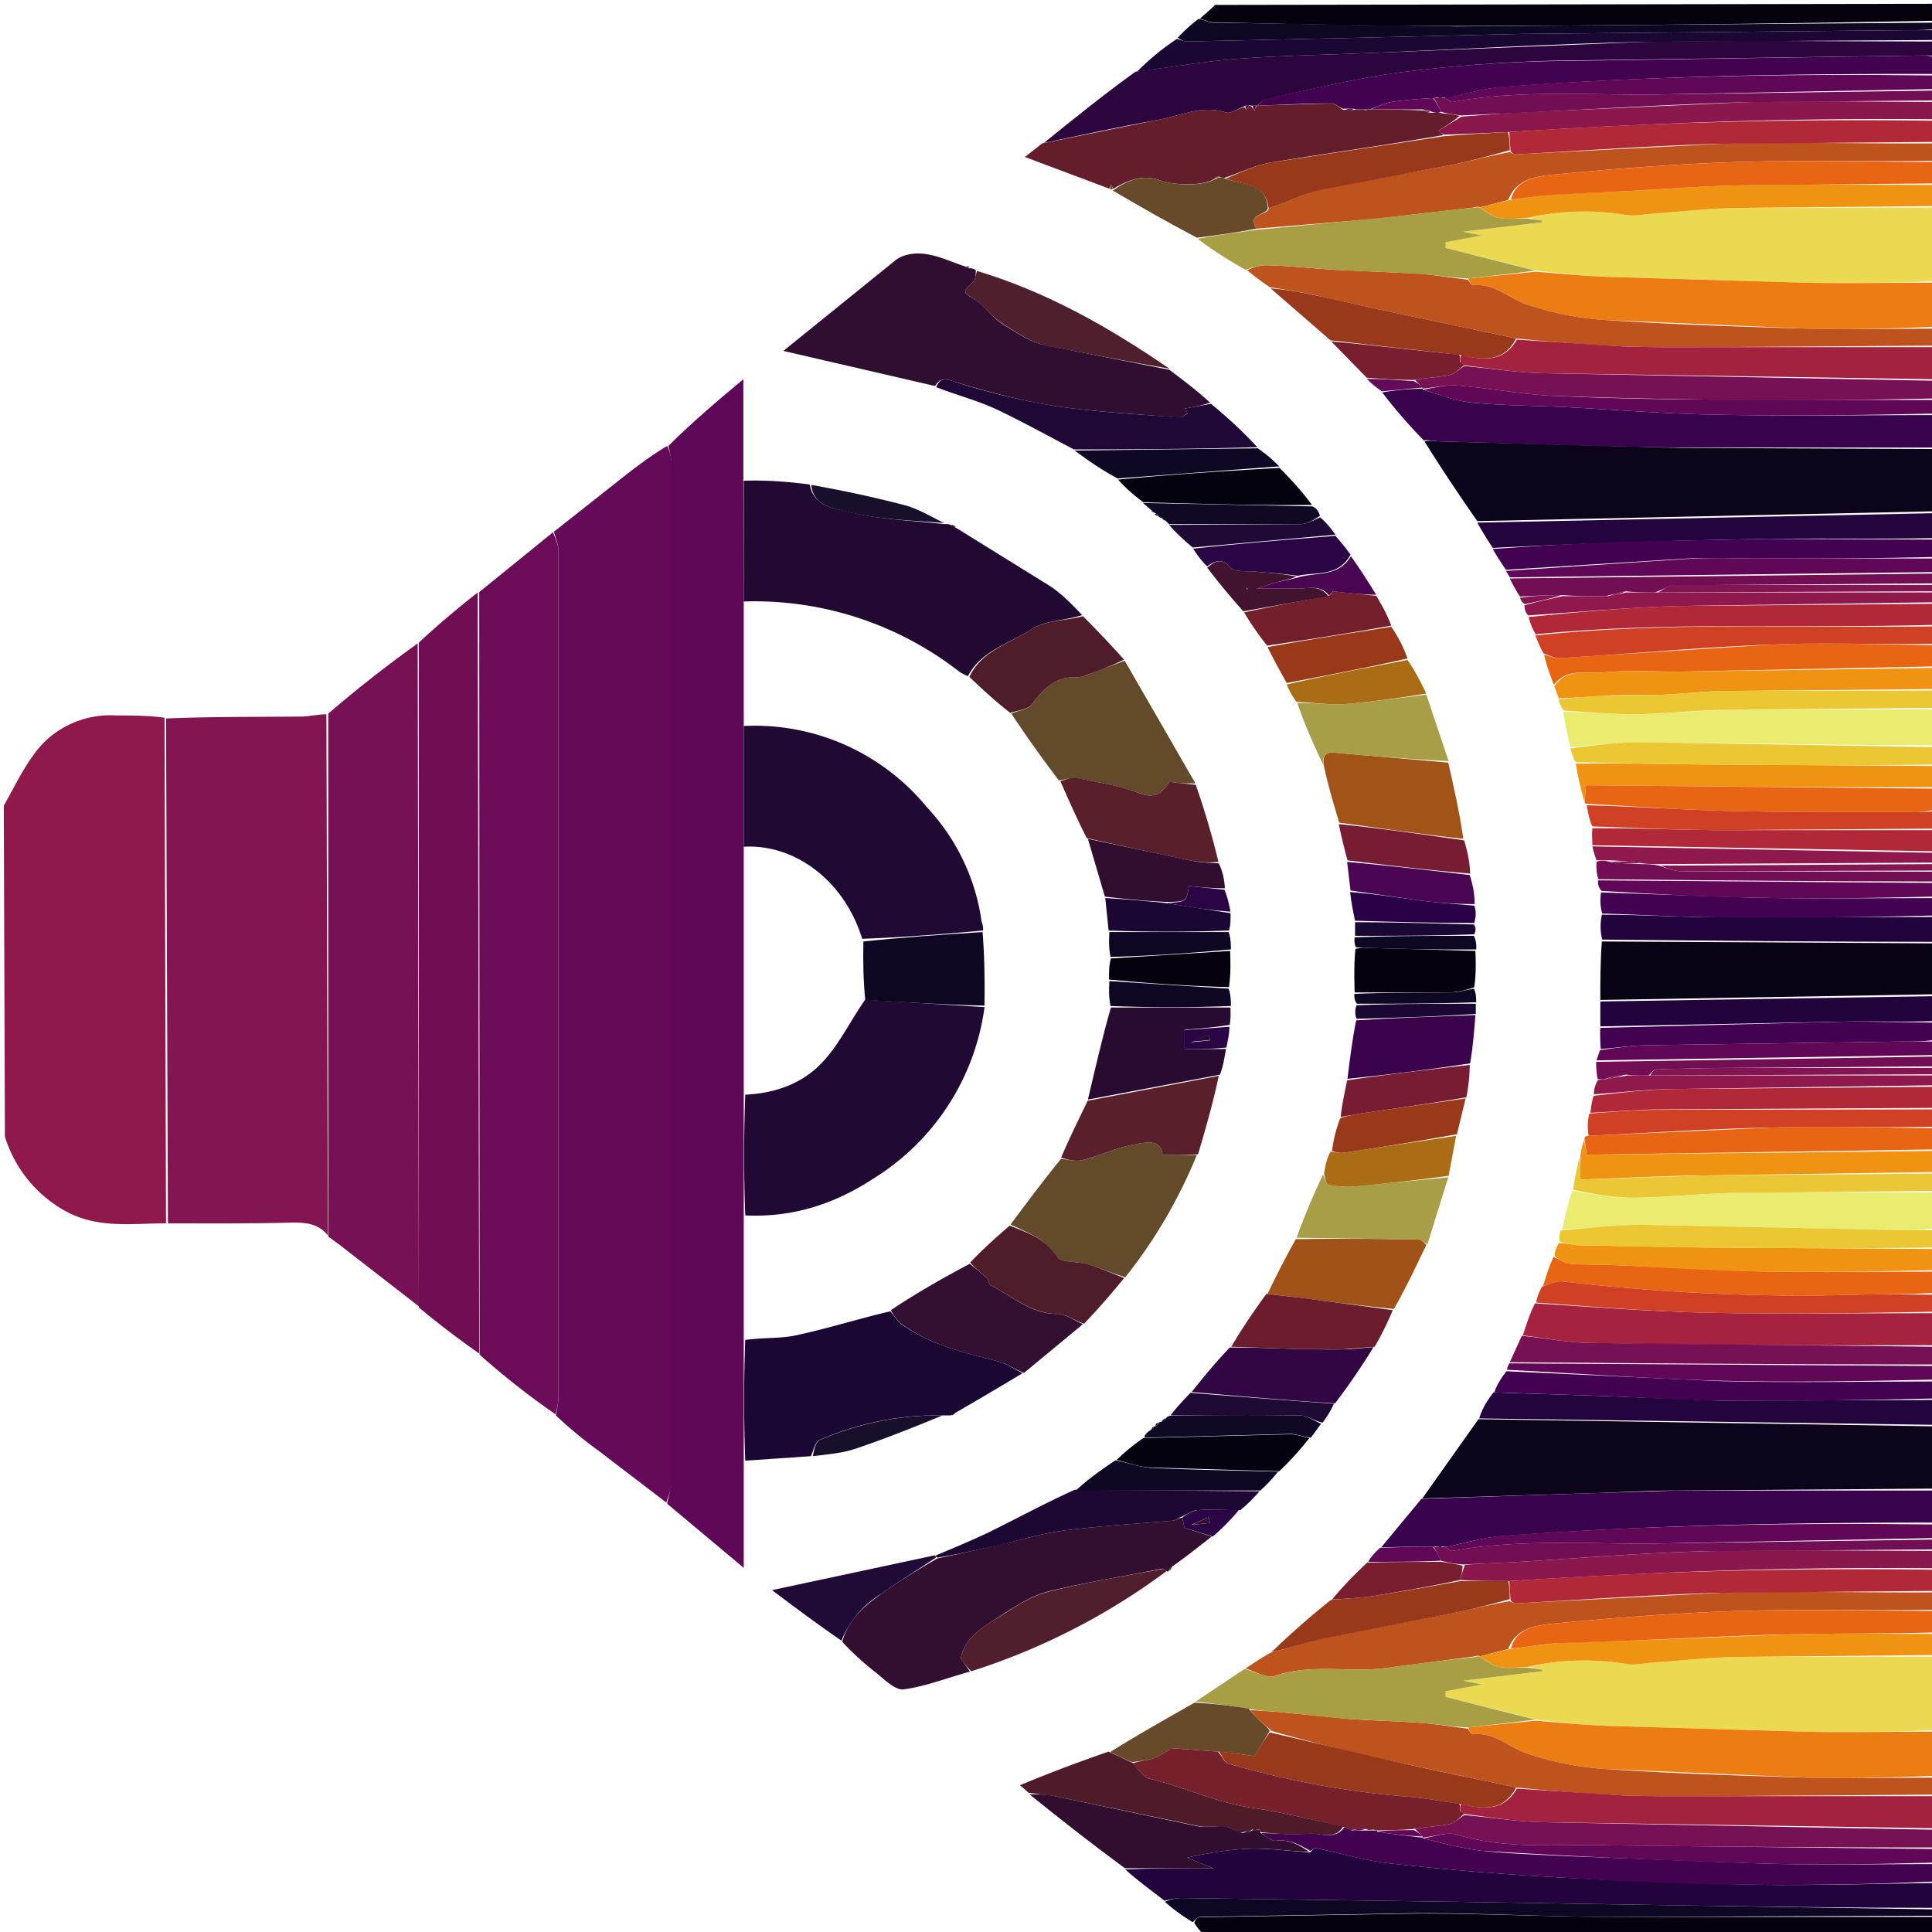 <svg xmlns="http://www.w3.org/2000/svg" width="512" height="512"><style>.B{fill:#600857}.C{fill:#0e0724}.D{fill:#99391b}.E{fill:#420250}.F{fill:#1b0733}.G{fill:#e76513}.H{fill:#420251}.I{fill:#720e54}.J{fill:#831552}.K{fill:#1e0a35}.L{fill:#8f194c}.M{fill:#a32240}.N{fill:#05020e}.O{fill:#f09312}.P{fill:#cf4025}.Q{fill:#674a29}.R{fill:#490452}</style><path d="M1 213.5c3.3-5.8 6-11.7 10.2-16.3a25 25 0 0 1 19.5-7.6c4.1 0 8.3 0 12.9.6l.4 134c-8.8 0-17.6 1.4-26-2.9a33.9 33.9 0 0 1-16.7-20.1L1 213.5z" class="L"/><path fill="#0b041a" d="M391.5 138.1a515 515 0 0 1-14-21.1c1.7-.4 3.3 0 5 0l63 1.7 67.5.3c0 5.4 0 10.7-.5 16.5l-121 2.6zM377 397l14.8-20.9L513 378c0 5.4 0 10.7-.5 16.5l-68 .5c-8.4 0-17 .6-25.5.8l-42 1.3z"/><path fill="#ebd951" d="M513 439c0 6.4 0 12.7-.5 19.5-12 .5-23.4.7-34.9.4l-50.7-1.5c-6.7-.2-13.4-1-20.1-1.7-8-2.2-15.8-4-23.7-6v-1.5l9.6-1.8-5-1 21-2.5v-.4c-1.2-.2-2.4-.4-3.4-.8a65.7 65.7 0 0 1 25.2-.8c2.4.5 5-.1 7.5-.3 7.5-.5 15-1.4 22.5-1.5l52.5-.1zm0-384c0 6.4 0 12.7-.5 19.5-12 .5-23.4.7-34.9.4l-50.7-1.5c-6.7-.2-13.4-1-20.1-1.7-8-2.2-15.8-4-23.7-6v-1.5l9.6-1.8-5-1 21-2.5v-.4c-1.2-.2-2.4-.4-3.4-.8a65.7 65.7 0 0 1 25.2-.8c2.4.5 5-.1 7.5-.3 7.5-.5 15-1.4 22.5-1.5L513 55z"/><path fill="#23033d" d="M308.6 503.7c-3.5-2.7-7.1-5.3-10.4-8.3 7.8-.3 15.2-.3 23.3-.3l-6.9-2.8c6.2-1.4 12-2.3 17.6-2.4 5 0 9.9.7 15 1 .6-.5 1-1.2 1.2-1.2 6.9 1.4 13.7 3.5 20.6 4.2 14.5 1.6 29 2.8 43.6 3.6 17.8 1 35.6 1.6 53.4 2 15.7.2 31.3-.3 47-.5 0 2 0 4-.5 6.6-21.7 0-43-.3-64.2-.6l-61.9-1-73.3-1c-1.5 0-3 .4-4.5.7z"/><path fill="#2c053f" d="M276.5 38c7.9-6.4 15.7-12.7 24.4-19 9.5-1.2 18.1-2.7 26.8-3.4 12.1-.9 24.3-1.1 36.5-1.6l71.5-2.9c25.8-.5 51.5-.1 77.3-.1 0 1 0 2.1-.4 3.6-1 .3-1.6 0-2.3.1l-99.4 1.4c-13.3.4-26.7 1.4-40 3.1-11.8 1.6-23.4 4.5-35 7-1 .1-2 1.2-2.9 1.8h-1.2l-.9-.1c-.3-.1-.6 0-1.2.3-1.9.7-3.6 2-4.8 1.6-6.5-2.1-12.2 1-18.2 2-10.1 1.8-20.2 4-30.2 6.1z"/><path fill="#38024d" d="m376.7 397.2 42.3-1.4 25.6-.8h68c.4 2.7.4 5.4 0 8.5-38.7 0-76.8.7-114.8 3.6-5 .4-9.9 1.9-14.8 2.9v-.2c-.4 0-.7 0-1.2.2-.5 0-.6 0-.9-.2-.3 0-.6 0-.9.2l-.3-.1c-4.7 0-9.2 0-13.7.2l10.7-12.9zM513 118.6h-67.4c-21-.2-42.1-1-63.2-1.6-1.6 0-3.2-.4-5.1-.3-3.9-4-7.4-8-11-12.7a69 69 0 0 1 10.7-1l.1.3c4.5 1.3 8.7 3 13 3.4 8.4.8 16.8.8 25 1.2 13.4.7 26.7 1.8 40 2 19.3.4 38.6.1 57.9.1v8.6z"/><path fill="#eb7d12" d="M406.9 72c6.6.5 13.3 1.2 20 1.4l50.7 1.5c11.5.3 23 0 35 0 .4 3.8.4 7.5 0 11.7-11.3.5-22.4.8-33.4.5l-54-2.3a81 81 0 0 1-20.8-4.2c-4.6-1.6-8.4-5.6-14-5-.4.1-1-1-1.3-1.8l17.8-1.8zm0 384c6.6.5 13.3 1.2 20 1.4l50.7 1.5c11.5.3 23 0 35 0 .4 3.8.4 7.5 0 11.7-11.3.5-22.4.8-33.4.5l-54-2.3a81 81 0 0 1-20.8-4.2c-4.6-1.6-8.4-5.6-14-5-.4.1-1-1-1.3-1.8l17.8-1.8z"/><path fill="#080415" d="M424.1 265c0-5 0-10 .4-15.5l88.5.5c0 4.4 0 8.7-.5 13.5l-88.4 1.5z"/><path fill="#bf531e" d="M389 74.1c.4.6 1 1.6 1.4 1.5 5.6-.6 9.4 3.4 14 5a81 81 0 0 0 20.9 4.2c18 1.2 36 1.8 53.9 2.3 11 .3 22 0 33.5 0 .3 1.3.3 2.7-.2 4.5l-58.8.4c-7.9 0-15.8.1-23.7-.2a551 551 0 0 1-28.2-2.1l-35.9-7.6-18-4c-3.8-.8-7.6-1.4-11.4-2a71 71 0 0 1-6-4.5c1.7-.8 3.6-1.4 5.6-1.3 5.9.2 11.7.8 17.6 1.2l22.2 1c4.3.4 8.7 1.1 13 1.6zm0 384c.4.6 1 1.6 1.4 1.5 5.6-.6 9.4 3.4 14 5a81 81 0 0 0 20.9 4.2c18 1.2 36 1.8 53.9 2.3 11 .3 22 0 33.5 0 .3 1.3.3 2.7-.2 4.5l-58.8.4c-7.9 0-15.8.1-23.7-.2a551 551 0 0 1-28.2-2.1l-35.4-7.5a540 540 0 0 1-29.5-7.5c-1-1.2-2.2-1.8-3.1-2.7-1-.9-1.8-2-2.4-2.8l6.5.4 19.2 1.9c6.6.5 13.2.6 19.7 1.1 4 .3 8 1 12.1 1.5zm-59-15.9c2-1.3 4-2.7 6.7-4.2 5.4-1.4 10-3 14.7-4l33.6-6.5c5-1 10-2.3 15.1-3.2.7.4 1.2.6 1.7.6l54.4-2.8c19-.5 37.9 0 56.8-.1 0 1.4 0 2.8-.3 4.6-17.3.3-34.3-.2-51.3.3-16.7.5-33.4 1.8-50 3.4-4.2.5-9.6 1-11.7 6.7l-7.7 2v-.2c-.5 0-.8 0-1.5.2l-23 3c-10 1.4-20-1.3-29.8 2.2-2 .7-5-1.3-7.6-2zM513 38c0 1.4 0 2.8-.3 4.6-17.3.3-34.3-.2-51.3.3-16.7.5-33.4 1.8-50 3.4-4.2.5-9.6 1-11.7 6.7a431 431 0 0 1-7.7 2v-.2c-.5 0-.8 0-1.5.2l-26 3-31.6 2.6c-2.5-4.3 3-3.3 3.3-5.4 4.8-1.6 9.2-3.9 13.9-5 11.3-2.4 22.7-4.2 34-6.4 5.3-1 10.6-2.5 16-3.5.7.4 1.2.6 1.7.6l54.4-2.8c19-.5 37.9 0 56.8-.1z"/><path d="m402 474 28 1.8c8 .3 15.8.2 23.7.2h58.8a26 26 0 0 1 0 8.5l-104-1.6c-6.9-.2-13.7-1.3-20.6-2.2-.3-.4-.6-.6-.9-.7v-.3c0-.8 0-1.3.3-1.6 5.9 1.4 11.2 1.9 14.7-4.1zm0-384 28 1.8c8 .3 15.8.2 23.7.2h58.8a26 26 0 0 1 0 8.5l-104-1.6c-6.8-.2-13.7-1.3-20.6-2.1-.3-.5-.6-.7-.9-.8v-.3c0-.8 0-1.2.3-1.6 5.9 1.4 11.2 1.9 14.7-4.1z" class="M"/><path d="M513 498.6a890.2 890.2 0 0 1-100.4-1.1c-14.6-.8-29.1-2-43.6-3.6-7-.7-13.7-2.8-20.6-4.2-.2 0-.6.7-1.2.8-3-1.8-5.7-3.1-9-2.7-1.3.2-2.8-1.2-4-2 4.4 0 8.5.6 12.4.1 3.1-.3 7 2 9.7-1.7l2 .9h6c.2 0 .7 0 .7.3 4 .7 8 1.1 12 1.6l.2.2c5.3 1.3 10.4 2.7 15.7 3.3 7.4.8 15 1 22.5 1.4l52.8 2c14.9.4 29.9.1 44.8.1v4.6z" class="E"/><path d="M319.5 513c-1.3-1-2.1-2-3-3.4.3-.9.8-1.5 1.3-1.5l58.1-1c16.6 0 33 .8 49.6.9H513v5H319.5zM318 4.9c1.3-1.1 2.6-2.2 4-3.6L513 1c0 1.3 0 2.7-.5 4.5a7658 7658 0 0 1-126.4 1.4c-21.5 0-43-.5-64.6-1-1.2 0-2.4-.7-3.6-1z" class="N"/><path d="M333 28c1-.6 1.8-1.7 2.8-1.9 11.7-2.4 23.3-5.3 35.1-6.9a384.4 384.4 0 0 1 40-3l99.4-1.5 2.3.3a9 9 0 0 1 0 4.6c-38.7-.1-76.8.6-114.8 3.5-5 .4-9.9 2-14.8 3l-.1-.3-1.1.2c-.5 0-.6 0-.9-.2l-.9.2h-.2c-3.9.2-7.5.5-11 1-2 .4-3.9 1.3-5.8 2h-3.3c-.2 0-.7 0-.8-.2h-3.1c-1.3-.6-2.2-1.5-3.2-1.4-6.5 0-13 .4-19.6.6z" class="E"/><path fill="#a52340" d="M403.6 353.8c.9-2.8 1.8-5.7 3.2-8.4 15.8 1 31 2.2 46.3 2.5 20 .4 40 .1 59.9.1 0 2.7 0 5.4-.5 8.5-30.7.1-61 0-91.2-.6-6-.1-11.8-1.3-17.7-2z"/><path fill="#eaec6f" d="M414 325.9c.7-3.5 1.5-7 2.7-10.3 5.6.7 10.9 1.9 16.2 1.8 9.4 0 18.8-1.2 28.3-1.3 17.3-.3 34.5-.1 51.8-.1 0 3 0 6-.5 9.5-3 .5-5.4.5-8 .5l-68.4-1.4c-7.4 0-14.8.8-22.2 1.3zm2.2-127.9c-.8-3-1.5-6-1.9-9.4 6.6 0 12.9.8 19 .7 8.7-.1 17.3-1.1 26-1.2l53.7-.1c0 3 0 6-.5 9.5-25.9 0-51.3-.6-76.8-.8-6.5-.1-13 .8-19.5 1.3z"/><path fill="#23043e" d="m391.5 138.5 121-2.5c.5 2 .5 4 .1 6.6-14.9.3-29.5 0-44 .2a2167.4 2167.4 0 0 0-73 2.4 91.3 91.3 0 0 1-4.1-6.7zM513 377.6l-121-1.7c.7-2.3 1.9-4.5 3.8-6.9l30.4 1 30 1.2 56.8-.2v6.6z"/><path d="m513 10.6-77.3.5c-23.8.5-47.7 1.9-71.5 2.9-12.2.5-24.4.7-36.5 1.6-8.7.7-17.3 2.2-26.4 3.4 3-3 6.5-6 10.6-8.7 1.2.3 1.8.7 2.4.7l46-1 42-1L505 8h8v2.6z" class="F"/><path d="m392 439 8.1-2c4.4-.5 8.1-1.2 11.9-1.5 6.4-.4 12.9-.5 19.4-.7l43.2-1.7c12.8-.3 25.6-.1 38.4-.1v5.6l-52.5.5c-7.5.1-15 1-22.5 1.5-2.5.2-5.1.8-7.5.3a67.4 67.4 0 0 0-25.5.8c-3 .2-5.6.5-8 0-1.7-.4-3.3-1.8-5-2.7zm0-384 8.1-2c4.4-.5 8.1-1.2 11.9-1.5l19.8-.9c10.3-.5 20.5-1.4 30.8-1.5 16.8-.3 33.6-.1 50.4-.1v5.6l-52.5.5c-7.5.1-15 1-22.5 1.5-2.5.2-5.1.8-7.5.3a67.4 67.4 0 0 0-25.5.8c-3 .2-5.6.5-8 0-1.7-.4-3.3-1.8-5-2.7z" class="O"/><path fill="#781153" d="M388 97c6.8.6 13.7 1.7 20.5 1.9l104 2c.5 1.5.5 2.9 0 4.7a1730.5 1730.5 0 0 1-101-.7c-8.2-.4-16.5-2-24.8-2.7-3.2-.3-6.5.5-9.7.8v-.2l-2-2.1c3-.6 6.2-.7 9.1-1.3 1.4-.3 2.6-1.6 4-2.4zm0 384c6.8.6 13.6 1.7 20.5 1.9l104 2c.5 1.5.5 2.9 0 4.7a6498 6498 0 0 1-88.6-.6c-12.6-.2-25.3 1-37.7-2.8-2.7-.8-6.1.5-9.2.8v-.3l-2-2c3-.6 6.2-.7 9.1-1.3 1.4-.3 2.6-1.6 4-2.4z"/><path fill="#8a184d" d="M513 27c0 1.4 0 2.8-.5 4.6-37.8-.4-75.2 1-112.8 3.4l-17 .7-1.6-1 6.2-3.8 13.4-1 61.4-2.8c17-.5 34-.1 50.9-.1z"/><path d="M513 432.6c-12.8.4-25.6.2-38.4.5-14.4.3-28.8 1.1-43.2 1.7l-19.4.7c-3.8.3-7.5 1-11.6 1.4 1.4-5.5 6.8-6.1 11-6.6 16.6-1.6 33.3-2.9 50-3.4 17-.5 34 0 51.3 0 .3 1.8.3 3.5.3 5.7zm0-384-50.4.5c-10.3.1-20.5 1-30.8 1.5l-19.8 1c-3.8.2-7.5.9-11.6 1.3 1.4-5.5 6.8-6.1 11-6.6 16.6-1.6 33.3-2.9 50-3.4 17-.5 34 0 51.3 0 .3 1.8.3 3.5.3 5.7z" class="G"/><path fill="#8a184d" d="M513 411c0 1.4 0 2.8-.5 4.6-37.8-.4-75.2 1-112.8 3.4-4.5 0-8.6 0-12.7-.3.3-1.5.7-2.6 1.2-4 4.4-.4 8.6-.5 12.8-.7 17-1 34-2.5 51-2.9 20.4-.5 40.7-.1 61-.1z"/><path d="m513 507.7-87.5.3c-16.5-.1-33-1-49.6-1l-58 1c-.6.1-1.1.7-1.8 1.4a49.5 49.5 0 0 1-7.4-5.4c1.4-.6 3-1 4.4-1l73.3 1 61.9 1 64.2 1c.5.4.5.9.5 1.7z" class="C"/><path d="M513 370.6c-18.9.5-37.8.7-56.7.6-10-.1-20-.8-30-1.2l-30.3-1c.6-1.8 1.6-3.5 3.2-5.6l56.3 2.6c19.1.5 38.3.1 57.4.1v4.6z" class="H"/><path fill="#b12838" d="M400 419a1357 1357 0 0 1 112.5-3c.5 1.7.5 3.4.5 5.6l-56.8.5c-18.1.5-36.3 1.8-54.4 2.8-.5 0-1-.2-1.5-.9l-.3-5zm0-384a1357 1357 0 0 1 112.5-3c.5 1.7.5 3.4.5 5.6l-56.8.5c-18.1.5-36.3 1.8-54.4 2.8-.5 0-1-.2-1.5-.9l-.3-5z"/><path d="M395.6 145.5c12-.9 23.8-1.5 35.6-2l37.3-.7 44.1.2a9 9 0 0 1 0 4.6c-15.7.4-30.8.4-45.9.4-6.5 0-13-.3-19.4 0l-48.2 3a71.8 71.8 0 0 1-3.5-5.5z" class="H"/><path d="M513 7.7c-2.7.3-5.3.3-8 .3L402.2 9l-41.8 1-46.1 1c-.6 0-1.2-.4-2.2-1a45 45 0 0 1 5.5-5c1.5.2 2.7 1 4 1l64.5 1 126.4-1c.5.4.5.9.5 1.7z" class="C"/><path d="M411.8 181.5c-1-2.5-1.9-5-2.6-7.9 1.5.1 2.8 1 4 .8l56.5-3.6c14.4-.6 28.9 0 43.3.2 0 1.7 0 3.4-.5 5.6l-67.8 1.4c-6.6 0-13.2-.5-19.7.2-4.4.5-9.7-1.4-13.2 3.3zm-2.9 159.4c.8-2.6 1.6-5.3 2.8-7.8 1.7.7 3 1.7 4.3 1.8 4.2.3 8.4.2 12.6.4l35.5 1.6c16.3.3 32.6.1 48.9.1 0 1.7 0 3.4-.3 5.6-7 .5-13.7.3-20.3.5-26.2.8-52.3-.5-78.3-3.5-1.7-.2-3.5.8-5.2 1.3z" class="G"/><path fill="#b12839" d="M406.9 168c-.7-1.3-1.4-2.7-1.8-4.5 13.2-1.3 26.2-2.5 39.2-2.9l68.7-.6c0 1.7 0 3.4-.5 5.6-35.5 1-70.6-1-105.6 2.5z"/><path fill="#f09313" d="M513 336.6c-16.3.4-32.6.6-48.9.3-11.8-.2-23.7-1-35.5-1.6-4.2-.2-8.4 0-12.6-.4-1.4 0-2.6-1-4-2a6 6 0 0 1 1.2-3.5c2 .1 3.5.5 5 .6l33.6.6 61.2.4v5.6zM411.9 181.9c3.4-5.1 8.7-3.2 13.1-3.7 6.5-.7 13.1-.1 19.7-.2l67.8-1c.5 1.7.5 3.4 0 5.6l-53.9.5c-5.9 0-11.8.7-17.7 1-4.7.2-9.5 0-14.2.2l-13.6.8-1.2-3.2z"/><path fill="#23033e" d="m424 265.4 88.5-1.4c.5 2 .5 4 .1 6.6-7.6.3-15 0-22.3.1l-66.2 1.3v-6.6zm89-15.8c-29.3 0-58.6-.3-88.4-.6-.5-2-.6-4-.1-6.6 10.9 0 21.3.7 31.7.7l56.8-.1v6.6z"/><path fill="#f09313" d="M419.9 212.6c-.9-3.3-1.7-6.5-2.3-10.2 11.6-.2 23 .1 34.2.2l61.2.4c0 1.7 0 3.4-.5 5.6-31 .1-61.5-.2-92.2-.5l-.4 4.5zm-1.1 93.8c.2-1.5.5-3 1-4.3l.7 3.9 92.5-1c0 1.7 0 3.4-.5 5.6l-61.2.9c-10.9.1-21.7.7-32.5 1.1v-6.2z"/><path d="M408.6 341c2-.6 3.8-1.6 5.5-1.4 26 3 52 4.3 78.3 3.5 6.6-.2 13.3 0 20.3 0 .3 1.3.3 2.7.3 4.5-20 .4-40 .7-59.9.3-15.2-.3-30.5-1.6-46-2.7a12 12 0 0 1 1.5-4.1zM407 168.4c34.9-3.7 70-1.9 105.5-2.4.5 1.4.5 2.8.5 4.6-14.4.3-28.9-.4-43.3.2-18.8.7-37.6 2.5-56.4 3.6-1.3.1-2.6-.7-4.2-1.2-.9-1.5-1.5-3-2.2-4.8z" class="P"/><path d="m513 304.6-92.5 1.4-.6-4.2c0-.4.2-.7.9-.8l49-2.2c14.3-.4 28.8 0 43.2.2v5.6z" class="G"/><path fill="#781153" d="M403.3 354c6.2.6 12 1.8 18 1.9l91.2 1c.5 1.5.5 2.9 0 4.7-37.8 0-75-.3-112.4-.6l3.2-7z"/><path d="M420 212.8c0-1.7.2-3.1.3-4.7l92.2.9c.5 1.7.5 3.4.2 5.6-2.3.5-4.3.7-6.2.6-16.2 0-32.5.1-48.7-.3-12.5-.3-24.9-1.2-37.4-1.9 0 0-.3 0-.4-.2z" class="G"/><path fill="#b12839" d="M421.5 294.9c.1-1.4.3-2.7.8-4.5 7.5-.9 14.6-1.7 21.6-1.8l69.1-.6c0 1.7 0 3.4-.5 5.6l-71.9.4c-6.3 0-12.7.6-19 .9zm.5-70.9c0-1.4-.2-2.7 0-4.5 11-.1 21.7.4 32.3.5H513c0 1.7 0 3.4-.5 5.6l-90.4-1.6z"/><path fill="#ecc734" d="M413 185.4c4.6-.6 9.1-1 13.7-1 4.7-.2 9.5-.1 14.2-.3 6-.3 11.8-1 17.7-1l54-.1c.4 1.4.4 2.8.4 4.6l-53.8.5c-8.6 0-17.2 1-25.8 1.2-6.2 0-12.5-.6-19-1-.8-1-1-1.8-1.4-2.9zm100 145.2c-20.4.3-40.8.2-61.2 0-11.2 0-22.4-.4-33.7-.6-1.4 0-2.9-.5-4.7-.9a5 5 0 0 1 .2-3c7.7-.7 15-1.6 22.5-1.5l68.5 1.4h8c.4 1.4.4 2.8.4 4.6z"/><path fill="#ebc635" d="M418.6 306.6c.2 1.4.2 3 .2 6l32.5-1.1 61.2-.5c.5 1.4.5 2.8.5 4.6l-51.8.5c-9.5.1-18.9 1.2-28.3 1.3-5.3 0-10.6-1-16-2.1.4-3 1-5.8 1.7-8.7z"/><path d="M377.1 103.3c3.1-.6 6.4-1.4 9.6-1.1 8.3.7 16.6 2.3 24.8 2.7 15.4.7 30.8 1 46.2 1l54.8.1c.5 1 .5 2.1.5 3.6-19.3.4-38.6.7-58 .3-13.2-.2-26.5-1.3-39.8-2-8.3-.4-16.7-.4-25-1.2-4.4-.4-8.6-2-13-3.4zm.1 383.9c2.9-.5 6.3-1.8 9-1 12.4 3.8 25.1 2.6 37.7 2.8l88.6 1c.5 1 .5 2.1.5 3.6-15 .4-29.9.7-44.8.3a2328.3 2328.3 0 0 1-75.3-3.4c-5.3-.6-10.4-2-15.7-3.3z" class="B"/><path d="M513 242.6c-19 .5-37.9.7-56.8.5-10.4 0-20.8-.7-31.6-1a13 13 0 0 1-.3-5.6l40.3 1.4c16.1.3 32.3.1 48.4.1v4.6z" class="H"/><path d="m513 219.6-58.7.4c-10.6-.1-21.2-.6-32.3-1-.8-1.6-1.1-3.4-1.5-5.6 12.4.3 24.8 1.2 37.3 1.5 16.2.4 32.5.3 48.7.3 2 0 3.9 0 6.2-.2.3 1.4.3 2.8.3 4.6z" class="P"/><path fill="#ecc734" d="M513 202.6c-20.4.3-40.8.2-61.2 0-11.3 0-22.6-.4-34.2-.6-.7-1-1-2.2-1.4-3.7 6.5-.8 13-1.7 19.5-1.6l76.8 1.3c.5 1.4.5 2.8.5 4.6z"/><path d="M421.2 295.1c6.7-.5 13-1 19.4-1l72-.1c.4 1.4.4 2.8.4 4.6-14.4.3-28.9-.2-43.3.2-16 .3-32.1 1.4-48.7 2.2a14 14 0 0 1 .2-5.9z" class="P"/><path d="m424 272.4 66.3-1.7 22.3.3a9 9 0 0 1 0 4.6c-2.9.4-5.2.4-7.5.4l-68.9 1c-4 .1-8 .7-12 1-.1-1.7-.2-3.5-.1-5.6z" class="H"/><path d="M383 26c5-1 9.8-2.5 14.8-3 38-2.8 76.1-3.5 114.7-3 .5 1 .5 2.1 0 3.6L441.2 25c-18.7.4-37.5-1.4-56.1 2-.7.2-1.4-.6-2.1-1zm0 384c5-1 9.8-2.5 14.8-3 38-2.8 76.1-3.5 114.7-3 .5 1 .5 2.1 0 3.6l-71.3 1.4c-18.7.4-37.5-1.4-56.2 2-.6.2-1.3-.6-2-1z" class="B"/><path d="M383 410c.7.4 1.4 1.2 2 1 18.7-3.4 37.5-1.6 56.2-2l71.3-1c.5.7.5 1.5.5 2.6l-61 .5c-17 .4-34 1.9-51 2.9l-13.2.6a26 26 0 0 1-5.9-1c-.6-1.4-1.3-2.5-1.9-3.6h3zm0-384c.7.4 1.4 1.2 2 1 18.7-3.4 37.5-1.6 56.2-2l71.3-1c.5.8.5 1.5.5 2.6l-50.9.5c-20.5.6-41 1.9-61.4 2.9l-13.6.6c-2.1-.3-3.6-.5-5.2-1-.6-1.4-1.3-2.5-1.9-3.6h3z" class="I"/><path d="m400 361.3 112.5.7c.5 1 .5 2.1.5 3.6-19.1.4-38.3.8-57.4.3-18.6-.5-37.2-1.9-56.2-2.9 0-.5.2-1 .6-1.7zm-1-210 48.3-3.2c6.4-.4 13-.1 19.4-.1h45.8c.5 1 .5 2.1 0 3.6L400.1 153l-1-1.7z" class="B"/><path d="m400 153.3 112.5-1.3c.5.8.5 1.5 0 2.6l-68.6.5c-1.7 0-3.3 1.2-5.3 1.9-2.8 0-5.2 0-7.8-.3-1.8.3-3.3.8-5.3 1.3-4.1 0-7.8 0-11.7-.3-3.9 0-7.4.2-11 .4-1-1.5-1.8-3-2.7-4.8z" class="I"/><path d="M431 157h82v2.6l-68.7 1c-13 .4-26 1.6-39.3 2.5-.7-.7-1-1.5-1-2.7 3.6-1 6.8-1.7 10-2.4h12c2.2-.3 3.6-.7 5-1z" class="L"/><path d="M513 237.6c-16.1.4-32.3.6-48.4.3-13.3-.2-26.6-1-40.2-1.8-.7-.9-1-1.6-.9-2.8l89.5.7v3.6zm-89 40.7c4.2-.6 8.2-1.2 12.2-1.3l68.9-1h7.4c.5 1 .5 2.1 0 3.6l-89.4 1.4.9-2.7z" class="B"/><path d="m513 287.6-69 1c-7.1 0-14.2.9-21.6 1.4 0-1.1.2-2.2 1-3.7.8-.3 1.2-.3 2-.3l6-1H513v2.6zm-91-63.3 90.5 1.7c.5.8.5 1.5 0 2.6l-73 .4c-1.7 0-3.1 0-4.8-.3a74 74 0 0 0-8.1-.7h-3.5a27 27 0 0 1-1.1-3.7z" class="L"/><path d="M423 228.4c1.2-.4 2.2-.4 3.7 0 3 .5 5.7.5 8.3.6 1.4 0 2.8 0 4.7.4 2.3.8 4.1 1.5 6 1.5l67.3.1v2.6c-29.7 0-59.3-.3-89.4-.6-.5-1.4-.6-2.8-.5-4.6zm14 56.6c-1.8 0-3.6.1-6-.2-2.3.1-4.2.7-6 1.2h-1.6c-.3-1.4-.4-2.8-.4-4.6l89.5-1.4c.5.8.5 1.5 0 2.6l-53.3.4c-6.7 0-13.5.2-20.3.4-.7 0-1.3 1-2 1.6z" class="I"/><path d="M437.4 285c.2-.6.8-1.5 1.5-1.6a694 694 0 0 1 20.3-.4h53.3c.5.4.5.9.5 1.7l-75.6.3zM513 156.7l-73.5.3c1.1-.7 2.7-2 4.4-2h68.6c.5.4.5.9.5 1.7zm0 74-67.3.2c-1.9 0-3.7-.7-5.6-1.5l72.4-.4c.5.4.5.9.5 1.7z" class="J"/><path fill="#650959" d="m176.6 398.2-18.2-13.9a115 115 0 0 1-11.1-9.2c.4-2 .7-3.5.7-5v-224c0-1.8-.8-3.5-1.2-5.2l19-15c3.4-2.6 6.9-5.3 11-7.7a11 11 0 0 1 1.2 4.7v270.3c0 1.6-1 3.3-1.4 5z"/><path d="M44.5 324.2 44 190.4c12-.5 24-.4 35.9-.5 2 0 4.1-.6 6.6-.6l.4 138.1c-2.5-3.1-5.9-3.5-9.7-3.4-10.7.3-21.5.2-32.7.2z" class="J"/><path fill="#5e0757" d="M176.8 398.5c.3-2 1.1-3.7 1.1-5.3V122.9c0-1.5-.3-3-.8-4.7 4.6-4.6 9.5-8.9 14.4-13.1l5.5-4.6v26.4l.1 33v255.6l-20.3-17z"/><path fill="#6c0c58" d="M146.5 141c.7 1.6 1.4 3.3 1.5 5v224.1c0 1.5-.3 3-.8 4.7a211 211 0 0 1-20.1-15.8l-.1-202.1 19.5-15.8z"/><path fill="#781054" d="M87 327.7V189.1c7.8-6.7 15.6-12.8 23.7-18.6l.3 175.7-21-16.3-3-2.2z"/><path fill="#710e53" d="M111 346.5V170.3c5-4.7 10.2-9 15.6-13.3l.4 201.7a241 241 0 0 1-16-12.2z"/><path fill="#220932" d="M197.1 159.4v-32c5.7-.2 11.4.2 17.5 1 1 5.8 6.7 6.4 9.4 7 8.5 2.3 17.5 2.5 26.3 3.5.4 0 .8-.1 1.6.2l1.5.8 25 15.5c3 2 5.6 4.7 8.4 7.6-4.5 1.5-9.8 1.4-13.4 3.7-5.7 3.8-13.3 5.6-16.9 12.5-1-.5-1.8-.8-2.4-1.3a88.3 88.3 0 0 0-57-18.5z"/><path fill="#300e31" d="M257 71.1a2.4 2.4 0 0 1 1.6.5c0 1.4-.1 2.6-.8 3.2-2.4 2.2-2.8 2.7-.2 4.1 3.2 1.8 5 5 8.1 7 3.9 2.3 7.3 4.9 11.9 5.7l32.3 6.4c3.7 2.8 7.3 5.5 10.8 8.7-2.4.8-4.6 1.2-6.8 1.6l.9 1.2c-.8.4-1.6 1.3-2.4 1.2-11-1-22-1.5-32.8-3.1-9-1.4-18-3.8-26.8-6.5-2.7-.9-3.7-.8-5 1.2L207.6 93l29.8-24.1c1.9-1.5 5.2-2 7.7-1.6 3.4.4 6.8 2 10.6 3.3l1.4.6z"/><path fill="#320e30" d="M257 443c-5.8 1.6-11.6 3.9-17.5 4.7-2.2.3-5-2.5-7.2-4.3a76 76 0 0 1-9.1-8.3c1.7-6.1 6-9.6 10.5-12.8 4.6-3.3 9.5-6.3 14.7-9.3 5.4-1.1 10.6-2.3 15.7-3.5 6-1.3 11.9-3.1 17.9-3.9 9.5-1.2 19.2-1.8 28.8-2.6.8-.1 1.5-.7 2.5-.8l.6 2.7 7.2 2.3c-3.2 2.5-6.3 5-10.1 7.7-1 .6-1.2 1.1-1.4 1.6l-.4-.1c-.6-.4-1-.7-1.2-.7-10 2-20.1 3.6-30 6-4.1 1-8 3.4-11.6 5.7-4.7 3.2-10.4 5.6-11.8 12.1l2.4 3.4z"/><path d="M197.5 387a424 424 0 0 1 0-31.9c5-.7 9.5-.3 13.8-1.3 8.3-1.8 16.5-4.4 24.7-6.3 1 1.4 2 2.7 3 3.5 7.7 5.5 16.7 7.5 25.6 9.8 2.2.6 4.2 2 6.4 3.1a1080.6 1080.6 0 0 1-19 11.2h-2a77.9 77.9 0 0 0-32.8 6.5c-1.2.5-1.6 2.8-2.3 4.3l-17.5 1.2z" class="F"/><path fill="#641d2a" d="M382 30c1.5.1 3 .3 4.8.7-1.7 1.5-3.7 2.7-5.7 4 .3.1.9.5 1.4 1.1-15.4 2.7-30.7 4.8-45.9 7.3-4 .7-7.8 2.6-12 4-.7 0-1 0-1.5-.3-.5 0-.8.2-1.3.6-3 2-11 1.7-14.4.4-4.5-1.7-8.7 0-12.6 2.4 0 0 .2 0 .2-.3l-.6-1-.4 1.1-22.4-8.4 4.6-3.6 30.5-6.2c6-1 11.7-4.1 18.2-2 1.2.4 3-1 4.8-1.4.4.4.6.6.7.9l.6-1.3s.5 0 .7.3l.7 1 .6-1.3 19.6-.6c1 0 2 .8 3.3 1.7 1.4.2 2.2 0 3.1 0 0 0 .5-.1.8 0 .7.1 1 0 1.2-.1 0 0 .5 0 .8.2l1.2-.2h.3c4.7.1 9.2 0 13.8.3a7 7 0 0 0 2.3.6h2.6z"/><path fill="#634a2a" d="m298 175 18.8 32.6a40 40 0 0 1-6.9-.4c-1.7 2.6-3.5 4.7-8 3-5.4-2-11.2-3-16.9-4-1.2-.3-2.7.5-4.4.6a322 322 0 0 1-12.6-17.7c2-.9 4.4-1 5.4-2.4 3-4 6-7.4 11.6-7.2 1 0 2-.2 3-.6l10-3.8zm19.2 131a131.7 131.7 0 0 1-19 32.5c-3.7-1.2-6.9-2.5-10.2-3.5-2.6-.8-6.8-.3-8-2-3-4.8-7.7-6.3-12.2-8.5 4.5-6 8.8-11.8 13.4-17.4 2 .2 4 .8 5.8.3 4.4-1.1 8.6-3.2 13-4 3.3-.6 7.7-1.9 8.1 2.7h9z"/><path fill="#a89e44" d="M392 439c1.7 1 3.3 2.3 5 2.7 2.4.5 5 .2 7.7.2l4 .6v.4l-21 2.5 5 1-9.6 1.8v1.5l23.7 6c-5.8.8-11.7 1.4-17.7 2.1-4.2-.2-8.2-.9-12.3-1.2-6.5-.5-13.1-.6-19.7-1.1-6.4-.5-12.8-1.3-19.2-1.9-2-.2-4.2-.2-6.7-.7-5-.9-9.7-1.4-14.3-2l12.9-8.6c2.9.6 5.9 2.6 8 1.9 9.7-3.5 19.8-.8 29.6-2.2a853.6 853.6 0 0 1 24.6-3zm0-384c1.7 1 3.3 2.3 5 2.7 2.4.5 5 .2 7.7.2l4 .6v.4l-21 2.5 5 1-9.6 1.8v1.5l23.7 6c-5.8.8-11.7 1.4-17.7 2.1-4.5-.2-8.9-1-13.2-1.2-7.4-.5-14.8-.7-22.2-1.1-5.9-.4-11.7-1-17.6-1.2-2-.1-4 .5-6 1.2-4.3-2.4-8.6-5.1-12.7-8.2 5.3-1 10.5-1.7 15.6-2.4l31.4-3c8.6-.8 17.2-2 26.4-2.9h1.2z"/><path fill="#330f31" d="M271.3 363.8c-2.5-1-4.5-2.4-6.7-3-9-2.3-17.9-4.3-25.5-9.8a11 11 0 0 1-3-3.8c7-4.7 14-8.6 20.9-12.3l4.5 3.7c.5.5.5 1.7 1 2 5.8 2.9 10.7 7.7 17.8 7.6 2.2 0 4.5 1.8 6.7 2.7l-15.7 13z"/><path fill="#a25418" d="M354.9 218c-1.4-4.7-2.8-9.3-4-14.7-.6-3.4.5-4.1 3.2-3.8l29.7 2.6c1.5 6.6 3 13.2 4 20.2-11.1-1.2-22-2.8-33-4.3z"/><path fill="#501b29" d="M356 484c-2.4 3.9-6.3 1.6-9.4 2-4 .4-8-.1-12.3-.4-.3-.1-.3-.6-.4-.7-.4-.1-.7 0-1.2.1-.2 0-.7 0-.8-.2l-3.2 1c-1.6-.8-2.9-1.6-4.2-1.7-2.3-.3-4.8.3-7-.2l-38-7.9-6.9-.9-2.3-2a391 391 0 0 1 23.5-8.9l6.4 3c1.5 1.7 2.8 3.8 4.5 4.2 9 2.1 17.3 6.2 26.6 7.6 8.3 1.2 16.5 3.3 24.7 5z"/><path fill="#a15218" d="M378 329.9c-2.7 5.6-5.3 11.2-8.6 17a670 670 0 0 1-24.9-3l-8.6-1c2.3-4.8 4.7-9.5 7.5-14.5 11.2-.2 22-.1 32.7.1.6 0 1.3.9 1.9 1.4z"/><path fill="#290a31" d="M324.9 278c-.4 2.2-.7 4.5-1.6 6.8l-35 6.6c2-8.4 3.8-16.4 6.1-24.4h31.7c0 1.4.1 2.8-.2 4.6-4.3.7-8.2 1-12 1.3v5.1h11z"/><path fill="#591f2b" d="M281 207c1.3-.3 2.8-1.1 4-.9 5.7 1.2 11.5 2 16.9 4.1 4.5 1.7 6.3-.4 8-3l7 .8a216 216 0 0 1 6 20.4 25 25 0 0 1-7.1-.3 1572 1572 0 0 1-27.8-6c-2.6-5.1-4.8-10.1-7-15.1zm7.3 84.7 34.7-6.6c-1.5 7-3.4 13.7-5.5 20.8-3.2.2-6.1.2-9.4.2-.4-4.6-4.8-3.3-8-2.7-4.5.8-8.7 2.9-13.1 4-1.8.5-3.7 0-5.8-.6 2.3-5.4 4.7-10.2 7-15z"/><path fill="#1f0835" d="M248.1 102.6c1-2.3 2-2.4 4.7-1.5a182 182 0 0 0 26.8 6.5c10.9 1.6 21.9 2.2 32.8 3 .8.2 1.6-.7 2.4-1l-.9-1.3 7-1.3c4.4 3.6 8.5 7.4 12.3 11.5-16.5.5-32.5.6-48.6.6-6.9-3.6-13.7-7.4-20.7-10.7-5-2.3-10.4-3.7-15.8-5.8z"/><path fill="#310d30" d="M272.8 475.5c2 0 4.4 0 6.7.5l38 8c2.2.4 4.7-.2 7 0 1.3.2 2.6 1 4.5 1.8 1.4-.1 2.2-.4 3-.8h2v.7c1.4.9 2.9 2.3 4.1 2.1 3.4-.4 6 1 8.8 2.9-4.8 0-9.8-.9-14.7-.8-5.7.1-11.4 1-17.6 2.4l6.9 2.8h-23.4c-8.7-6.4-17-12.9-25.3-19.6z"/><path fill="#320545" d="M364 357a180 180 0 0 1-10.2 14.9c-8.6-.5-16.4-1.2-24.2-1.8l-13.8-1.2c3.1-3.9 6.3-7.8 10.1-11.8 6.3 0 11.8.2 17.4.4 4 0 8.2.2 12.3.1 2.8 0 5.6-.4 8.4-.6z"/><path fill="#4f1d2a" d="M297.9 174.8a80.5 80.5 0 0 1-10 4.1c-.8.4-1.9.6-2.9.6-5.5-.2-8.6 3.2-11.6 7.2-1 1.3-3.4 1.5-5.7 2.2-4-3.1-7.4-6.3-10.8-9.5 3.2-7 10.8-8.9 16.5-12.7 3.6-2.3 9-2.2 13.6-3.4 3.6 3.6 7.2 7.4 10.9 11.5zm-10.6 176c-2.5-.8-4.8-2.6-7-2.6-7.1 0-12-4.7-17.8-7.6-.5-.3-.5-1.5-1-2-1.4-1.2-2.9-2.3-4.4-4 3.5-3.7 7-6.8 10.5-9.8 4.7 1.9 9.4 3.4 12.5 8.2 1 1.7 5.3 1.2 8 2 3.2 1 6.4 2.3 9.8 3.7a208 208 0 0 1-10.6 12.1z"/><path fill="#501e2d" d="M257.4 442.9a20 20 0 0 1-2.8-3.4c1.4-6.5 7.1-9 11.8-12 3.6-2.4 7.5-4.7 11.5-5.7 10-2.5 20-4.1 30.1-6 .3-.1.6.2 1.1.6a176.2 176.2 0 0 1-51.7 26.5z"/><path fill="#1d0834" d="M313 402c-.7.3-1.4.9-2.2 1-9.6.8-19.3 1.4-28.8 2.6-6 .8-12 2.6-17.9 4-5.1 1.1-10.3 2.3-15.7 3.2a.8.8 0 0 1-.4-.6c4.8-2 9.6-4 14.2-6.2 7.3-3.6 14.5-7.5 22.6-11.2l49 .4c-1.5 1.7-3 3.3-5.1 5-4.3 0-7.9-.2-11.5 0-1.4.2-2.8 1.2-4.2 1.8z"/><path fill="#501f2d" d="M309.8 97.7c-10.6-1.8-21.4-4-32.2-6-4.6-1-8-3.5-11.9-5.9-3.2-2-5-5.1-8.1-6.9-2.6-1.4-2.2-2 .2-4.1.7-.6.7-1.8 1.1-3 18.4 5.5 35 14.9 51 25.9z"/><path fill="#a79e47" d="M378.3 329.7c-1-.3-1.6-1.2-2.2-1.2l-32.5-.5a193 193 0 0 1 7-16.7c.6 1 .8 2.5 1.3 2.6 2 .4 4.2.7 6.2.6l25.7-2.5-5.5 17.7zm5.6-128c-10-.5-20-1.3-29.8-2.2-2.7-.3-3.8.4-3.3 3.4-2.5-5.2-5-10.7-7-16.6 4.3-.1 8.4.5 12.4.3 7.3-.6 14.5-1.6 21.8-2.5l5.9 17.6z"/><path d="M401.8 89.7c-3.3 6.3-8.6 5.8-14.9 4.4l-5-.6-29.3-3.3-15.9-13.8c3.6.3 7.4.9 11.1 1.7 6 1.2 12 2.7 18.1 4l35.9 7.6z" class="D"/><path fill="#3c034d" d="M391 269c-.3 4-.6 8.1-1.4 12.8-11 1.7-21.8 3-32.5 4.1.6-5 1.2-10 2.3-15.5 11-.7 21.3-1 31.7-1.4z"/><path d="M399.7 419c.4 1.5.4 3 .4 4.8-5.1 1.4-10 2.7-15 3.7l-33.7 6.6c-4.7 1-9.3 2.5-14.5 3.8a220 220 0 0 1 15.8-13.9c4.1-.4 7.6-.5 11-1 7.8-1.2 15.5-2.6 23.3-4h12.7z" class="D"/><path fill="#6c1d2d" d="m364.3 356.9-8.7.7-12.3-.1-17-.6c2.7-4.6 5.8-9.2 9.3-14l9 1 24.5 3.3a81.6 81.6 0 0 1-4.8 9.7z"/><path fill="#05020f" d="M302.9 133a40 40 0 0 1-6.6-5.9c14.4-1.4 28.6-2.3 42.8-3.1 3 3 5.8 6.1 8.6 9.8-15 .2-30-.3-44.8-.7zM347 381.1c-2.4 3-4.8 5.8-8 8.8l-34.1-1c-3-.1-6-1.3-9-2 2.1-2 4.2-3.8 7.1-5.8l39-1c1.7 0 3.4.7 5 1z"/><path d="M332.9 60.6c-5 1-10.2 1.7-15.7 2.4-7.6-4-14.8-8.1-22.3-12.5 3.8-2.7 8-4.4 12.5-2.7 3.4 1.3 11.4 1.7 14.7-.4l1.1-.4c.4 0 .7 0 1.5.3 4.6 1.8 10.6.8 11.3 7.7-.2 2.3-5.6 1.3-3.1 5.6z" class="Q"/><path fill="#310d30" d="m288.3 222.3 27.5 5.8c2.2.5 4.6.5 7.2.7 1 2.1 1.5 4.3 1.6 6.6-3.5 0-6.5-.3-9.5-.6-.7 4.2-.7 4.2-6.5 4.2a210 210 0 0 1-15.8-1.4l-4.5-15.3z"/><path d="M300 467a89 89 0 0 1-5.8-2.7c7.2-4.5 14.7-8.7 22.4-13.1 4.9.3 9.5.8 14.3 1.6 1.1 1.2 1.9 2.3 2.9 3.2.9.9 2 1.5 2.7 2.7l-4 6.7c-3.1-.4-6.3-.9-9.8-1.2l-12-.9c-2.4 1.3-3.6 2.3-5 2.7-1.9.6-3.8.7-5.7 1z" class="Q"/><path d="M359 263c-.1-3.7-.2-7.4.2-11.5 1.5-.4 2.4-.3 3.4-.3l28.4.8c.1 3 .2 6-.3 9.6a22 22 0 0 1-6.4 1.4H359z" class="N"/><path fill="#200b36" d="M247.6 412.2c.4 0 .4.4.4.6-4.8 3.2-9.7 6.2-14.3 9.5a25.6 25.6 0 0 0-10.7 12.5c-6.4-4.4-12.7-9.1-18.4-13.4l43-9.2z"/><path fill="#741f2c" d="M364.8 158c1.4 2.4 2.8 4.8 3.9 7.8-11.2 2-22 3.7-32.9 5.3a78 78 0 0 1-6.1-8.8c7.7-1.7 15-3 22.6-4.5.7-.8 1.2-1.5 1-1.1l11.5 1.2z"/><path fill="#aa6c15" d="M384 311.6a586 586 0 0 1-25.9 2.9 26 26 0 0 1-6.2-.6c-.5-.1-.7-1.7-1-2.8.3-2.2.7-4.1 1.7-5.9 1.5.2 2.5.4 3.4.3l29.9-4.5-2 10.6z"/><path fill="#99391a" d="M335.9 171.5c10.8-2 21.6-3.6 32.8-5.4a35 35 0 0 1 4.3 8.4c-11 2.5-21.5 4.5-32 6.5-1.7-3-3.4-6.1-5.1-9.5zM386 300.6a889.2 889.2 0 0 1-30 4.9 7 7 0 0 1-3-.5c.4-3 1-5.6 2.2-8.7 2.3-.7 4-1 5.9-1.3l27.3-3.9-2.3 9.5z"/><path fill="#2b0445" d="M319.9 150.1a25.2 25.2 0 0 1-3.7-4.7c12.8-1.4 25.2-2.4 37.7-3.4 1.3 1.5 2.6 3 4 5-3.3 6-9.2 4.5-14 5.6-4-.6-8-.8-12-1.2-2-.1-4.8.2-5.7-1-2.4-2.6-4.2-1.8-6.3-.3z"/><path fill="#aa6c15" d="M341 181.4c10.5-2.4 21-4.4 32-6.5 2 2.8 3.4 5.7 5 8.9-7.3 1.2-14.5 2.2-21.8 2.8-4 .2-8.1-.4-12.6-.6a20 20 0 0 1-2.6-4.6z"/><path fill="#771c33" d="M388.6 290.8c-9.3 1.6-18.4 2.9-27.5 4.2l-5.8 1c.3-3.1 1-6.2 1.7-9.7 10.8-1.6 21.5-2.8 32.5-4.1a47 47 0 0 1-.9 8.6zm-33.8-72.4c11 1.1 21.9 2.7 33.2 4.3.9 2.9 1.5 5.7 1.6 8.8-11.1-.9-21.8-2.2-32.5-3.5-.8-3-1.6-6.1-2.3-9.6z"/><path d="M357 228.4c10.8 1 21.5 2.2 32.5 3.5.8 2.5 1.3 4.9 1.3 7.7-4.8 0-9-.3-13.3-.8l-19.6-2.8-.9-7.6z" class="R"/><path fill="#0f0825" d="M295.6 387c3.3.6 6.3 1.8 9.3 2 11 .5 22.2.7 33.8 1a38.6 38.6 0 0 1-4.7 5h-48.9c3-2.8 6.6-5.4 10.5-8zM339 123.6l-42.8 3.2c-4-2.1-7.6-4.6-11.4-7.4l48.5-.6c2.2 1.5 4 3 5.7 4.8z"/><path d="M326 252c.1 3 .2 6-.3 9.6-11-.3-21.3-1-31.8-2 0-2.2 0-3.9.5-5.6l31.6-2z" class="N"/><path fill="#781e2f" d="M387 418.7c-7.8 1.7-15.5 3-23.3 4.3-3.4.5-6.9.6-10.7.9 2.6-3.2 5.7-6.4 9.3-9.8 7-.2 13.3-.2 19.7-.2 1.7.3 3.5.5 5.6 1 0 1.2-.3 2.3-.6 3.8z"/><path d="M293 238c5 .3 10 .7 15.8 1.3l17.3 2.7c0 1.4.1 2.8-.4 4.6-11 .4-21.4.4-31.9 0l-.9-8.6z" class="F"/><path fill="#781e2f" d="M352.8 90.5c9.6.8 19.3 2 29 3l4.8.5c.4.5.4.9.3 1.7 0 .4 0 .3.1.3.3 0 .6.3 1 .8-1.3 1-2.5 2.3-3.9 2.6-3 .6-6 .7-9.4 1.3-4.4 0-8.5-.3-12.5-.6l-9.4-9.6z"/><path fill="#100825" d="M347.4 381c-2-.2-3.7-1-5.4-1l-38.7 1c0-.7.5-1.3 1.6-2 .7-.5.9-.8 1-1h.3c.5-.3.7-.6.8-.9 0 0 .3-.3.7-.3.8-.3 1.1-.6 1.4-1 0-.2.1-.3.9-.6a991 991 0 0 1 34.4-.1c2 0 3.8 1.4 5.7 2.2l-2.7 3.7zM303 133.3l44.8.9c1 .4 1.6 1.2 2 2.5-1.8 1.2-3.5 2.2-5.2 2.2h-34.8l-.7-.7c-.6-.7-1-.9-1.4-1 0 0-.4 0-.7-.4-.4-.6-.7-.8-1-.8l-.1-.2-1-.8-2-1.7z"/><path fill="#2a0146" d="M357.8 236.4c6.6.5 13.1 1.5 19.7 2.4 4.2.5 8.5.8 13.2 1.2.5 1.4.5 2.8 0 4.6-10.9 0-21.2-.3-31.6-.6-.5-2.4-1-4.8-1.3-7.6z"/><path fill="#41132e" d="M320 150.4c2-1.8 3.8-2.6 6.2 0 1 1.2 3.7.9 5.6 1 4 .4 8 .6 11.8 1.4-1.9.8-3.5 1-5.2 1.5L333 156h10c3 .2 6.6-1.4 9 2l-22.5 4a179 179 0 0 1-9.6-11.6m10.8 5.8-.4-.5c0 .2 0 .5.4.5z"/><path d="M350.4 377c-2.2-.5-4-1.9-6-1.9-11.2-.2-22.5 0-34.2 0 1.4-1.9 3.2-3.8 5.3-6a3394.7 3394.7 0 0 0 38 2.9c-.7 1.6-1.7 3.3-3 5zm-40.6-237.9 34.8-.2c1.7 0 3.4-1 5.3-1.8a27 27 0 0 1 4 4.6l-37.8 3.4a56.3 56.3 0 0 1-6.3-6z" class="K"/><path d="M294 247h31.6c.5 1.4.6 2.8.6 4.6-10.6 1-21 1.7-31.9 2-.5-2.5-.4-4.6-.3-6.6zm0 13 31.6 2c.5 1.4.6 2.8.6 4.6a404 404 0 0 1-31.9 0c-.5-2.5-.4-4.5-.3-6.6z" class="C"/><path fill="#180f2c" d="M250.1 138.6c-8.6-.7-17.6-.9-26-3.1-2.8-.7-8.6-1.3-9.1-7 8.4 1.5 16.9 3.3 25.2 5.5 3.4 1 6.5 2.9 10 4.6zM215.4 386c.3-1.6.7-3.9 1.9-4.4a79 79 0 0 1 32.5-6.5c-7.3 3-15 6.1-23 8.8-3.5 1.2-7.3 1.5-11.4 2z"/><path d="m333 156 5.4-1.7 5.3-1.2c5-1.6 11 0 14.3-5.7 2.2 3 4.4 6.5 6.7 10.2-3.5 0-7-.4-11.5-.9l-1 1.1c-2.5-3.2-6-1.6-9-1.8H333z" class="R"/><path d="M359 244.4c10.5 0 20.8.3 31.6.6.5.7.6 1.5.1 2.6-11 .4-21.2.4-31.6.4v-3.6zm32.2 24.3c-10.5.7-20.9 1-31.7 1.3a5 5 0 0 1 0-3.6c10.9-.4 21.2-.4 31.6-.4v2.7z" class="F"/><path d="M359 248.4c10.5-.4 20.8-.4 31.6-.4a7 7 0 0 1 .6 3.6c-9.6.1-19.1-.1-28.6-.4-1 0-2 0-3.3-.2a5 5 0 0 1-.3-2.6zm32.2 17.2c-10.5.4-20.8.4-31.6.4-.6-.8-.7-1.5-.7-2.6 8.5-.4 17-.3 25.4-.4 2 0 4-.6 6.3-1 .5 1 .6 2.1.6 3.6z" class="C"/><path fill="#2b0445" d="M326.1 241.6c-5.6-.4-11-1.2-16.9-2.3 5.2-.3 5.2-.3 5.9-4.5l9.4 1c.8 2 1.2 3.7 1.6 5.8zm-12.8 160.6a9.4 9.4 0 0 1 4-2c3.5-.2 7.1 0 11 0a58 58 0 0 1-6.9 7l-7.5-2.3-.6-2.7m3.4 1.8 4-.4-.4-1.5-4.6 2 1-.1zm8.3-126.4c-3.7.4-7.3.4-11.2.4v-5l12-.9c0 1.8-.4 3.5-.8 5.6m-8.3-1.6 4-.4-.4-1.5-4.6 2 1-.1z"/><path d="M382 413.6c-6.4.3-12.7.3-19.4.3.6-1.2 1.7-2.4 3.1-3.7 4.8-.2 9.3-.3 14-.3a14 14 0 0 1 2.2 3.7z" class="B"/><path fill="#650959" d="M362.2 100.4c4 0 8 .3 12.5.6 1 .5 1.6 1 2.3 1.7l-10.8 1c-1.4-.9-2.7-2-4-3.3z"/><path d="M413.8 157.7c-3 1-6.2 1.7-9.8 2.4-.7-.5-.9-1-1.2-1.7 3.6-.5 7.1-.7 11-.7z" class="J"/><path fill="#501e2d" d="M309.8 416.4c0-.4.3-.9.8-1.4 0 .4-.2.8-.8 1.4z"/><path d="M308.9 375.8c0 .4-.4.7-1 1 0-.3.4-.7 1-1z" class="K"/><path d="M294.2 50.1c0-.5 0-.9.2-1.2.2.3.4.5.5 1.1-.1.3-.6.3-.7.1z" class="Q"/><path fill="#501f2d" d="M257 70.9c-.4.1-.7 0-1-.3.3-.1.6 0 1 .3z"/><path d="M307.8 137.3c.3 0 .7.2 1.2.7-.3 0-.7-.2-1.2-.7z" class="K"/><path fill="#180f2c" d="M253.3 139.6c-.3.1-.6 0-1.2-.4.3-.2.6 0 1.2.4zm-1 235.5c0-.3.2-.6.8-1 0 .4-.2.7-.8 1z"/><path d="M306 136.3c.3-.3.6-.1.9.4-.2 0-.5 0-.9-.4zm.7 240.7c.2.4 0 .7-.5 1 0-.3 0-.6.5-1zm-1 1c0 .2 0 .5-.5.9 0-.2 0-.5.5-.9zm-.7-242.7c.2-.1.5 0 .9.5-.2 0-.5-.1-.8-.5z" class="K"/><path d="m331 27.9-.6 1.4-.4-1c.3-.4.6-.5 1-.4zm1.8.1c0 .4-.2.8-.4 1.2-.2-.2-.3-.4-.4-1 .1-.2.3-.2.8-.2z" class="E"/><path d="M383 409.8c0 .2-.5.2-.7.2l.6-.2zm-2 0c0 .2-.5.2-.7.2l.6-.2z" class="B"/><path d="m323 464.1 9.5 1.3a69 69 0 0 1 4-6.3l29.9 7c11.6 2.7 23.4 5 35.4 7.6-3.3 6.3-8.6 5.8-14.9 4.4-5.2-.8-9.7-1.7-14.3-2-16-1.3-31.7-4.3-47.1-8.7-1-.3-1.7-2.2-2.5-3.3z" class="D"/><path d="M392 438.8c-.2.2-.4.3-.8.2 0-.1.3-.2.7-.2z" class="O"/><path d="M336.2 55.2c-.9-7-6.9-6-11.3-7.9 3.9-1.6 7.7-3.5 11.7-4.2l46-7c5.8-.5 11.2-.8 17-1.1.5 1.5.5 3 .5 4.8-5.4 1.5-10.7 3-16 4l-34 6.5c-4.7 1-9 3.3-13.9 4.9z" class="D"/><path d="M392 54.8c-.2.3-.4.3-.8.2 0-.1.3-.2.7-.2z" class="O"/><path fill="#76202c" d="M322.7 464.2c1.1 1 1.7 2.9 2.8 3.2 15.4 4.4 31 7.4 47.1 8.7 4.6.3 9.1 1.2 14 1.9.4.4.4.9.3 1.7 0 .4 0 .3.1.3.3 0 .6.3 1 .7-1.3 1.1-2.5 2.4-3.9 2.7-3 .6-6 .7-9.4 1.3-3.5.3-6.6.3-9.7.4 0 0-.5 0-.8-.2a2 2 0 0 0-1.2.1s-.5 0-1-.3c-1.6 0-2.8.1-4 .3l-1.7-.8c-8.5-1.9-16.7-4-25-5.2-9.3-1.4-17.6-5.5-26.6-7.6-1.7-.4-3-2.5-4.5-4.1 1.7-.6 3.6-.7 5.4-1.3 1.5-.4 2.7-1.4 5-2.7l12.1.9z"/><path d="M365 485.4c3-.4 6.2-.4 9.7-.4 1 .5 1.6 1 2.3 1.7-4-.2-8-.6-12-1.3zm-6.7-.3c1-.3 2.1-.5 3.5-.4-1 .4-2 .4-3.5.4zm4.9-.1.7-.2c0 .2-.2.2-.7.2zM382 29.6c-.8.4-1.5.4-2.6 0s-1.8-.5-2.4-.6h-13.7c1.6-.7 3.5-1.6 5.5-2 3.5-.5 7.1-.8 11-1a20 20 0 0 1 2.1 3.6zm-23.1-.8c-.8.4-1.6.5-2.7.5.7-.4 1.6-.6 2.7-.5zm1.9.2c0 .1-.3.2-.7.2 0-.2.2-.2.7-.2zm22.1-3.2c0 .2-.4.2-.6.2l.6-.2zm-2 0c0 .2-.4.2-.6.2l.6-.2zM362.7 29l-.6.2c0-.2.2-.2.6-.2z" class="B"/><path d="M430.8 156.7c-1.2.6-2.6 1-4.4 1.3 1-.5 2.6-1 4.4-1.3zM425.4 286c1.4-.5 3.3-1 5.3-1.3-1.4.6-3.2 1-5.3 1.3zm9.3-57.3c-2.3.2-5 .2-7.6-.3a30 30 0 0 1 7.6.3z" class="J"/><path fill="#200932" d="M260.9 267a63.4 63.4 0 0 1-29.7 45.5c-10 6.5-21 10.2-33.7 9.6-.4-10.5-.4-21 0-32 8.6-.4 15.8-3.3 21-9.2 4.2-4.7 7-10.6 10.8-16l31.6 2zM197 192.4a59 59 0 0 1 48.7 21.6 55.3 55.3 0 0 1 14.4 30c.1.7.6 1.5.4 2.6-11 1-21.3 1.8-32 2.2-5-16.1-18.5-25.2-31.4-24.4v-32z"/><path d="M377 29.3c.6-.2 1.3 0 2 .3-.6.2-1.2 0-2-.3z" class="I"/><path d="M323 46.8c0 .2-.2.3-.7.3 0-.1.3-.3.8-.3z" class="D"/><path d="M331.9 484.8c-.7.6-1.5.9-2.6 1.2.6-.5 1.5-1 2.6-1.2zm2.1.1-.8.1c0-.1.3-.2.7-.1z" class="E"/><path d="M387 96z" class="M"/><path d="M330.6 156.3c-.2-.1-.2-.4-.2-.6l.2.6zm2.4-.3h-.1.1z" class="R"/><path fill="#320e30" d="m316 404 4.3-1.9.4 1.5-4.3.4h-.4zm0 0h-.1.1z"/><path fill="#290a31" d="m316 276 4.3-1.9.4 1.5-4.3.4h-.4zm0 0h-.1.1z"/><path d="M387 480h-.1.1z" class="M"/><path d="M229.3 265c-.5-5-.6-10-.5-15.5 10.4-1.1 20.8-1.8 31.6-2.5.5 6.4.6 12.7.5 19.5-10.4-.2-20.8-.9-31.6-1.5z" class="C"/></svg>
